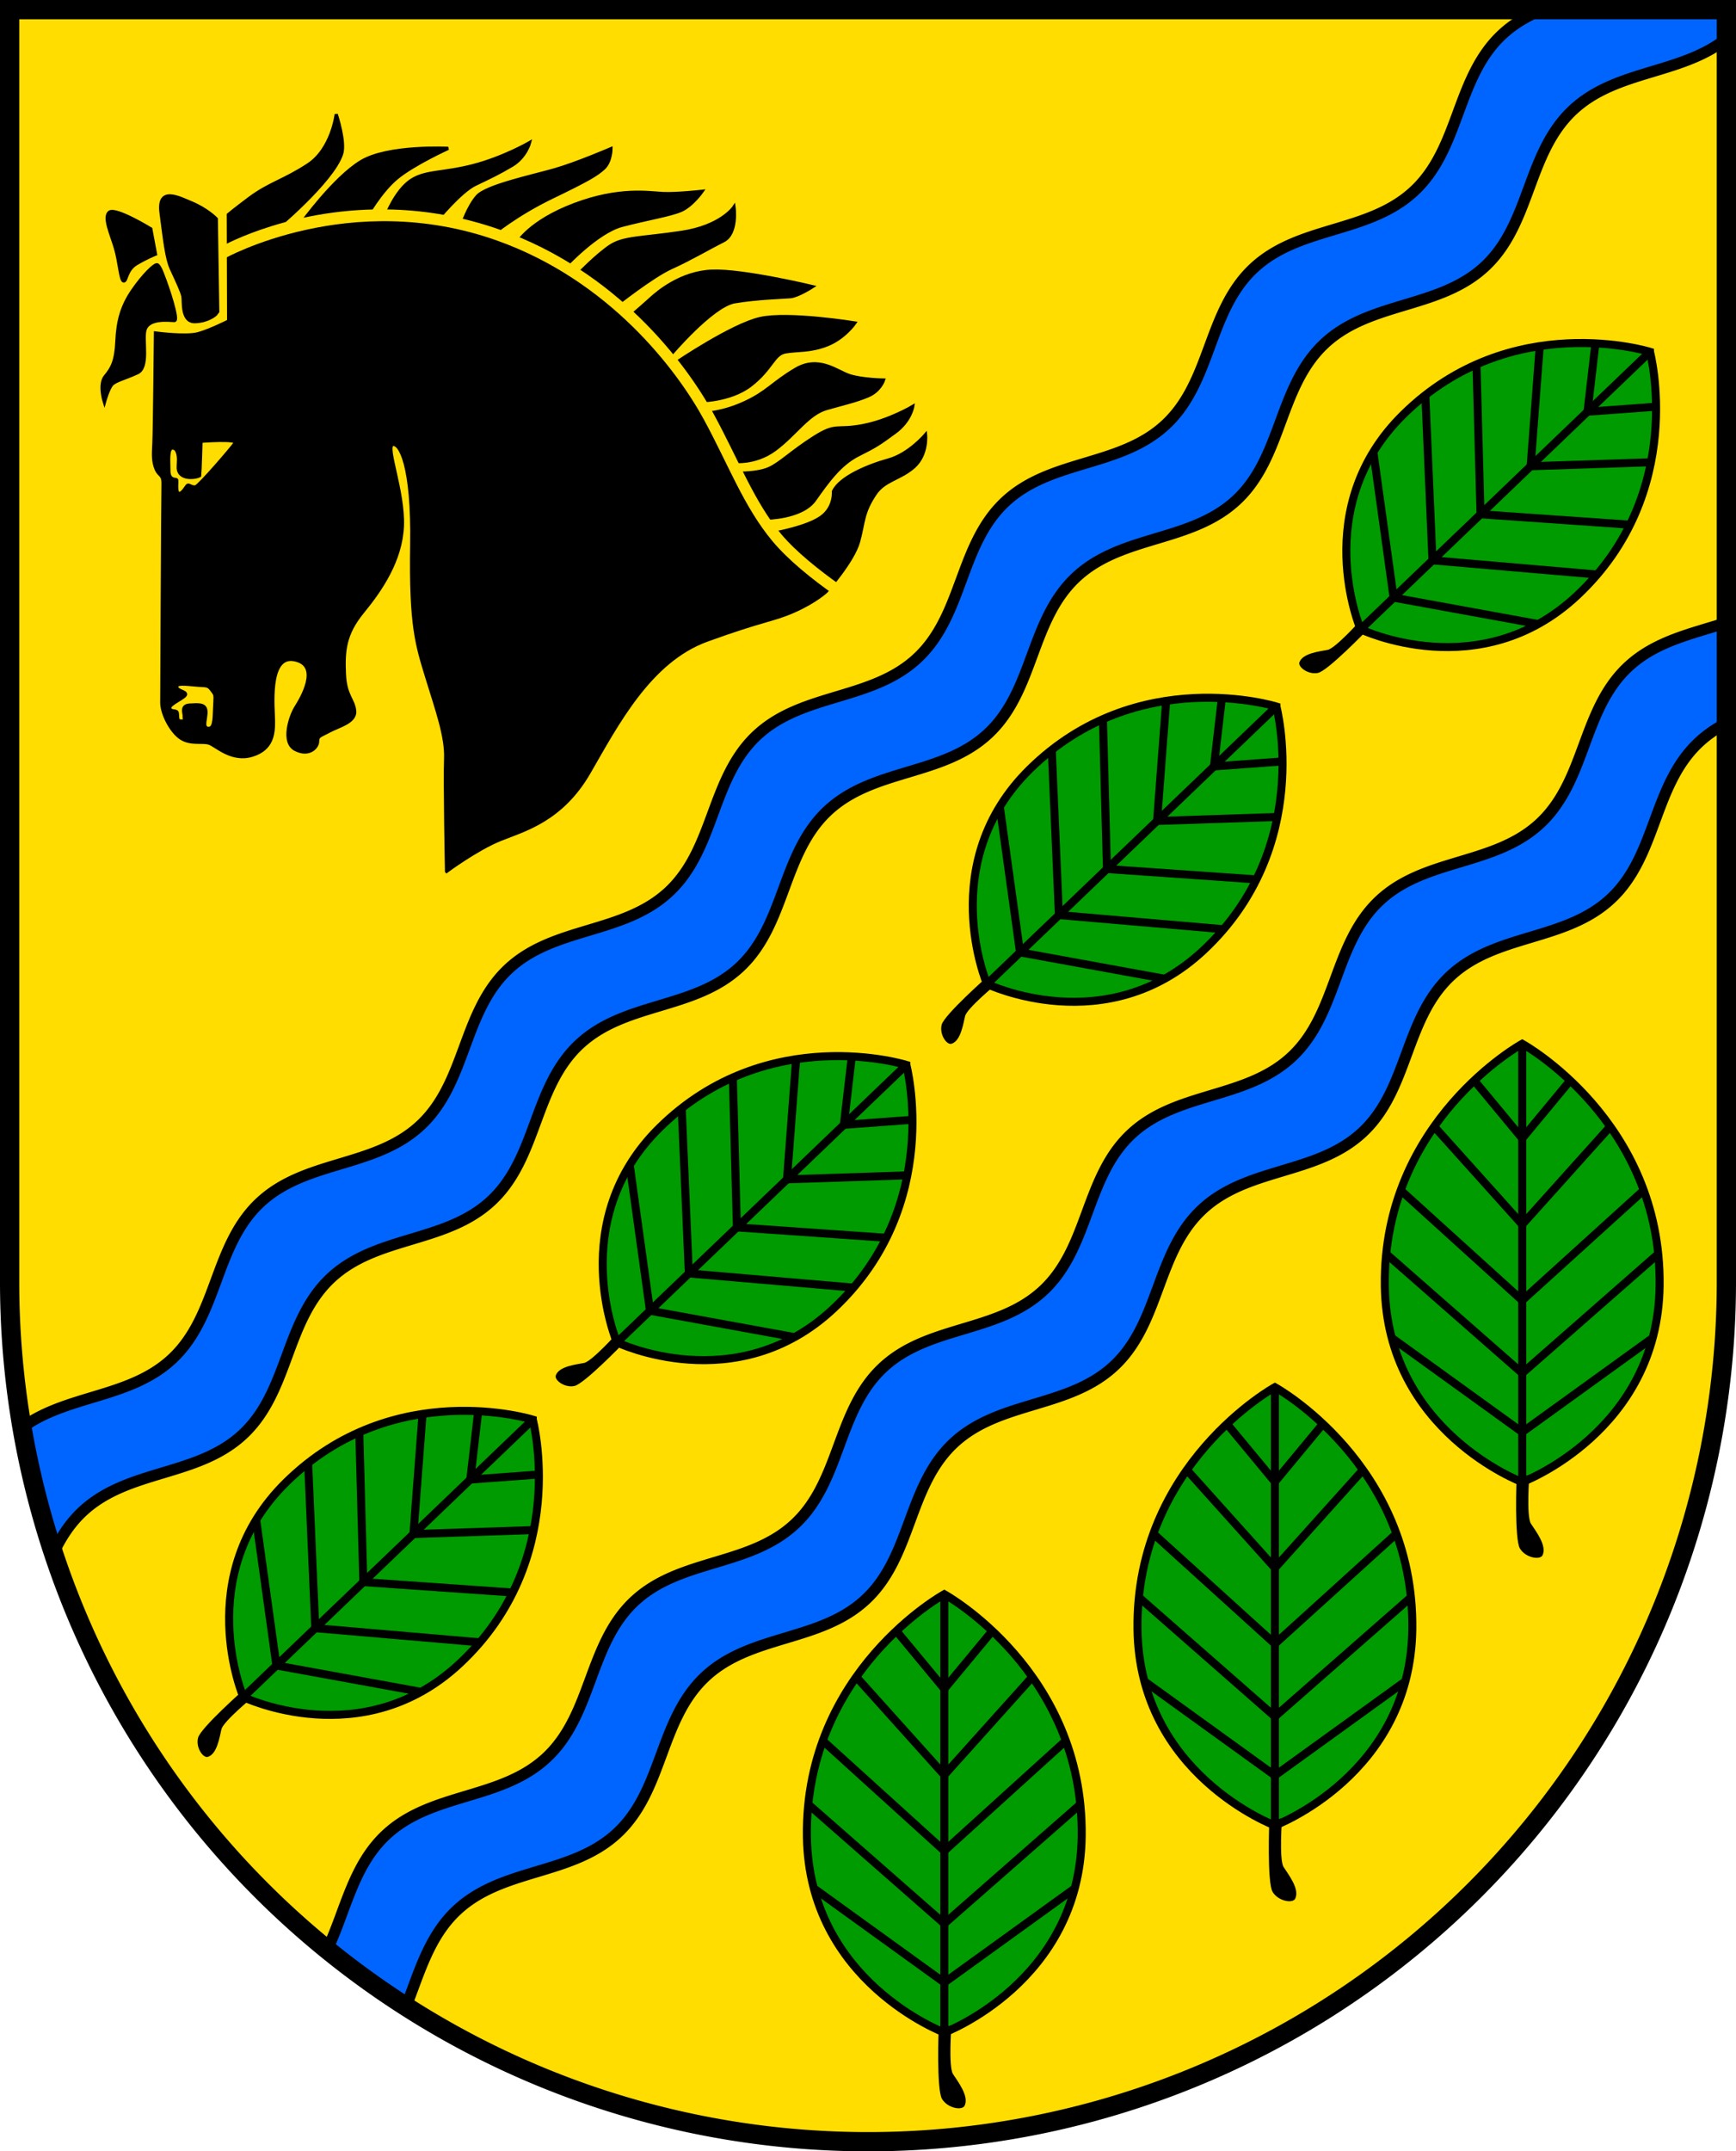 <?xml version="1.0" encoding="UTF-8" standalone="no"?>
<!-- Created with Inkscape (http://www.inkscape.org/) -->

<svg
   width="108.212mm"
   height="134.031mm"
   viewBox="0 0 108.212 134.031"
   version="1.1"
   id="svg5"
   inkscape:version="1.2.2 (732a01da63, 2022-12-09)"
   sodipodi:docname="DEU Boitze COA.svg"
   xmlns:inkscape="http://www.inkscape.org/namespaces/inkscape"
   xmlns:sodipodi="http://sodipodi.sourceforge.net/DTD/sodipodi-0.dtd"
   xmlns="http://www.w3.org/2000/svg"
   xmlns:svg="http://www.w3.org/2000/svg">
  <sodipodi:namedview
     id="namedview7"
     pagecolor="#9e9e9e"
     bordercolor="#666666"
     borderopacity="1.0"
     inkscape:showpageshadow="2"
     inkscape:pageopacity="0"
     inkscape:pagecheckerboard="0"
     inkscape:deskcolor="#8c8c8c"
     inkscape:document-units="mm"
     showgrid="false"
     inkscape:zoom="1.0929579"
     inkscape:cx="204.49095"
     inkscape:cy="253.89816"
     inkscape:current-layer="layer1" />
  <defs
     id="defs2" />
  <g
     inkscape:label="Ebene 1"
     inkscape:groupmode="layer"
     id="layer1"
     transform="translate(-570.097,-66.383)">
    <g
       id="g3756"
       transform="translate(528.373,-13.56)">
      <path
         id="path3446"
         style="fill:#ffdd00;fill-opacity:1;stroke:none;stroke-width:1.2;stroke-dasharray:none"
         d="M 42.324,80.542 V 159.812 A 53.506,53.562 0 0 0 95.83,213.374 53.506,53.562 0 0 0 149.336,159.812 V 80.542 Z" />
      <path
         id="path3529"
         style="fill:#0065ff;fill-opacity:1;stroke:#000000;stroke-width:0.7;stroke-dasharray:none"
         d="m 149.336,118.735 c -2.154,0.696 -4.421,1.149 -6.145,2.77 -2.85,2.678 -2.6,7.037 -5.449,9.715 -2.85,2.678 -7.185,2.159 -10.035,4.837 -2.85,2.678 -2.599,7.036 -5.449,9.715 -2.85,2.678 -7.185,2.159 -10.035,4.837 -2.85,2.678 -2.6,7.037 -5.449,9.715 -2.85,2.678 -7.185,2.159 -10.035,4.837 -2.85,2.678 -2.599,7.037 -5.449,9.715 -2.85,2.678 -7.185,2.159 -10.035,4.837 -2.85,2.678 -2.6,7.036 -5.449,9.715 -2.85,2.678 -7.185,2.16 -10.035,4.838 -2.042,1.919 -2.496,4.698 -3.636,7.107 a 53.506,53.562 0 0 0 4.908,3.553 c 0.828,-2.106 1.42,-4.339 3.144,-5.959 2.85,-2.678 7.185,-2.16 10.035,-4.838 2.85,-2.678 2.6,-7.036 5.449,-9.715 2.85,-2.678 7.185,-2.159 10.035,-4.837 2.85,-2.678 2.599,-7.036 5.449,-9.715 2.85,-2.678 7.184,-2.16 10.034,-4.838 2.85,-2.678 2.6,-7.036 5.45,-9.715 2.85,-2.678 7.184,-2.159 10.034,-4.837 2.85,-2.678 2.6,-7.037 5.449,-9.715 2.85,-2.678 7.184,-2.159 10.034,-4.837 2.85,-2.678 2.6,-7.037 5.45,-9.715 0.531,-0.499 1.114,-0.887 1.729,-1.205 z" />
      <path
         id="path3382"
         style="fill:#0065ff;fill-opacity:1;stroke:#000000;stroke-width:0.7;stroke-dasharray:none"
         d="m 137.861,80.542 c -0.908,0.38 -1.768,0.861 -2.522,1.57 -2.85,2.678 -2.599,7.037 -5.449,9.715 -2.85,2.678 -7.185,2.159 -10.035,4.837 -2.85,2.678 -2.6,7.037 -5.449,9.715 -2.85,2.678 -7.185,2.159 -10.035,4.837 -2.85,2.678 -2.599,7.037 -5.449,9.715 -2.85,2.678 -7.185,2.159 -10.035,4.837 -2.85,2.678 -2.6,7.036 -5.449,9.715 -2.85,2.678 -7.185,2.159 -10.035,4.837 -2.85,2.678 -2.599,7.037 -5.449,9.715 -2.85,2.678 -7.185,2.159 -10.035,4.837 -2.85,2.678 -2.6,7.036 -5.449,9.715 -2.632,2.473 -6.528,2.226 -9.353,4.282 a 53.506,53.562 0 0 0 1.945,7.817 c 0.447,-0.935 0.996,-1.814 1.791,-2.56 2.85,-2.678 7.184,-2.16 10.034,-4.838 2.85,-2.678 2.6,-7.036 5.45,-9.714 2.85,-2.678 7.184,-2.16 10.034,-4.838 2.85,-2.678 2.6,-7.036 5.449,-9.715 2.85,-2.678 7.184,-2.159 10.034,-4.837 2.85,-2.678 2.6,-7.037 5.45,-9.715 2.85,-2.678 7.184,-2.159 10.034,-4.837 2.85,-2.678 2.6,-7.037 5.449,-9.715 2.85,-2.678 7.184,-2.159 10.034,-4.837 2.85,-2.678 2.6,-7.036 5.45,-9.715 2.85,-2.678 7.184,-2.16 10.034,-4.838 2.85,-2.678 2.6,-7.036 5.449,-9.715 2.703,-2.541 6.741,-2.209 9.581,-4.455 v -1.817 z" />
      <path
         id="path3626"
         style="fill:none;fill-opacity:1;stroke:#000000;stroke-width:1.2;stroke-dasharray:none"
         d="M 42.324,80.542 V 159.812 A 53.506,53.562 0 0 0 95.83,213.374 53.506,53.562 0 0 0 149.336,159.812 V 80.542 Z" />
      <g
         id="g1672"
         transform="translate(-194.12,71.104)">
        <path
           style="fill:#000000;stroke:#000000;stroke-width:0.2;stroke-dasharray:none"
           d="m 263.681,63.126 c 0,0 1.874,-1.386 3.329,-1.976 1.455,-0.59 3.815,-1.18 5.545,-4.169 1.73,-2.989 3.775,-6.961 7.354,-8.259 3.579,-1.298 4.09,-1.219 5.427,-1.809 1.337,-0.59 2.006,-1.219 2.006,-1.219 0,0 1.691,-1.888 2.025,-3.127 0.334,-1.239 0.242,-1.779 1.023,-2.95 0.59,-0.885 1.553,-0.924 2.419,-1.691 0.865,-0.767 0.728,-2.006 0.728,-2.006 0,0 -1.023,1.219 -2.301,1.573 -1.278,0.354 -3.028,1.081 -3.441,1.966 0,0 0.094,1.001 -0.782,1.613 -0.876,0.612 -2.809,0.959 -2.809,0.959 l -0.654,-0.904 c 0,0 2.266,0 3.073,-1.14 0.806,-1.14 1.585,-2.239 2.725,-2.809 1.14,-0.57 1.307,-0.695 2.28,-1.404 0.973,-0.709 1.112,-1.613 1.112,-1.613 0,0 -1.46,0.876 -3.115,1.196 -1.655,0.32 -1.627,-0.167 -3.045,0.737 -1.418,0.904 -2.086,1.613 -2.795,1.933 -0.709,0.32 -1.905,0.292 -1.905,0.292 l -0.419,-0.748 c 0,0 1.396,0.236 2.694,-0.728 1.298,-0.964 2.045,-2.222 3.225,-2.556 1.18,-0.334 1.829,-0.472 2.576,-0.787 0.747,-0.315 0.964,-0.983 0.964,-0.983 0,0 -1.337,-0.02 -2.124,-0.275 -0.787,-0.256 -1.907,-1.258 -3.362,-0.393 -1.455,0.865 -1.75,1.416 -3.146,2.065 -1.396,0.649 -2.458,0.669 -2.458,0.669 l -0.492,-0.767 c 0,0 1.986,0.039 3.303,-0.983 1.317,-1.023 1.416,-1.927 2.143,-2.065 0.728,-0.138 1.553,-0.02 2.635,-0.452 1.081,-0.433 1.711,-1.357 1.711,-1.357 0,0 -4.149,-0.669 -5.899,-0.275 -1.75,0.393 -5.211,2.733 -5.211,2.733 l -0.413,-0.433 c 0,0 2.615,-3.107 4.031,-3.343 1.416,-0.236 2.969,-0.275 3.461,-0.315 0.492,-0.039 1.396,-0.629 1.396,-0.629 0,0 -4.346,-1.042 -6.273,-0.964 -1.927,0.079 -3.362,1.298 -3.815,1.711 -0.452,0.413 -1.298,1.14 -1.298,1.14 l -0.885,-0.728 c 0,0 2.281,-1.809 3.461,-2.34 1.18,-0.531 2.34,-1.219 3.244,-1.671 0.905,-0.452 0.669,-2.104 0.669,-2.104 0,0 -0.787,1.199 -3.264,1.573 -2.478,0.374 -3.618,0.295 -4.464,0.865 -0.846,0.57 -1.947,1.711 -1.947,1.711 l -0.885,-0.413 c 0,0 2.006,-2.183 3.579,-2.596 1.573,-0.413 2.95,-0.629 3.657,-0.924 0.708,-0.295 1.337,-1.199 1.337,-1.199 0,0 -1.553,0.177 -2.438,0.138 -0.885,-0.039 -2.714,-0.374 -5.525,0.688 -2.812,1.062 -3.559,2.399 -3.559,2.399 l -1.534,-0.551 c 0,0 1.455,-1.219 3.697,-2.301 2.242,-1.082 2.773,-1.396 3.225,-1.809 0.452,-0.413 0.452,-1.219 0.452,-1.219 0,0 -2.143,0.924 -3.52,1.317 -1.376,0.393 -4.247,1.003 -4.818,1.652 -0.57,0.649 -0.944,1.789 -0.944,1.789 l -1.573,-0.295 c 0,0 1.455,-1.789 2.399,-2.242 0.944,-0.452 1.416,-0.669 2.281,-1.18 0.865,-0.511 1.101,-1.416 1.101,-1.416 0,0 -1.632,0.944 -3.539,1.435 -1.907,0.492 -3.009,0.315 -3.913,0.964 -0.905,0.649 -1.475,2.124 -1.475,2.124 l -1.258,0.118 c 0,0 0.865,-1.573 1.907,-2.438 1.042,-0.865 3.205,-1.848 3.205,-1.848 0,0 -3.736,-0.197 -5.427,0.826 -1.691,1.023 -3.716,3.834 -3.716,3.834 l -1.711,0.433 c 0,0 3.638,-3.009 4.208,-4.739 0.246,-0.748 -0.334,-2.478 -0.334,-2.478 0,0 -0.256,2.163 -1.75,3.146 -1.494,0.983 -2.419,1.16 -3.657,2.084 -0.889,0.663 -1.317,1.023 -1.317,1.023 l 0.02,6.627 c 0,0 -1.121,0.571 -1.888,0.788 -0.767,0.216 -2.674,-0.04 -2.674,-0.04 0,0 -0.059,6.135 -0.098,6.863 -0.039,0.728 -0.059,1.14 0.138,1.612 0.197,0.472 0.452,0.295 0.433,0.964 -0.02,0.669 -0.079,12.88 -0.079,13.588 0,0.708 0.592,1.834 1.204,2.223 0.612,0.389 1.335,0.167 1.752,0.306 0.417,0.139 1.39,1.14 2.67,0.751 1.279,-0.389 1.335,-1.363 1.335,-2.113 0,-0.751 -0.389,-4.171 1.307,-3.838 1.696,0.334 0.417,2.447 0.083,2.976 -0.334,0.528 -0.89,2.169 -0.028,2.614 0.862,0.445 1.39,-0.139 1.39,-0.501 0,-0.362 0.167,-0.334 0.723,-0.64 0.556,-0.306 1.669,-0.556 1.585,-1.279 -0.083,-0.723 -0.584,-0.918 -0.64,-2.308 -0.056,-1.39 0,-2.447 1.14,-3.838 1.14,-1.39 2.392,-3.226 2.475,-5.367 0.083,-2.141 -1.057,-4.922 -0.612,-5.061 0.445,-0.139 1.279,1.251 1.196,6.285 -0.083,5.033 0.334,6.229 0.945,8.231 0.612,2.002 1.224,3.671 1.168,5.061 -0.056,1.39 0.056,7.008 0.056,7.008 z"
           id="path1035"
           sodipodi:nodetypes="csssscssscscsccssscsssccssscsssccssscsccsscssccsscssccsscssccsscssccsscssccscsccscssccscssssssssssssssssssssscc" />
        <path
           style="color:#000000;fill:#ffdd00;fill-opacity:1;-inkscape-stroke:none"
           d="M 260.369,21.895 C 254.193,21.689 249.812,24.111 249.812,24.111 l 0.032,0.829 c 0,0 7.813,-4.37 16.97,-1.118 7.003,2.488 11.219,8.052 12.91,11.162 1.519,2.794 2.485,5.428 4.266,7.564 2.025,2.43 6.098,4.805 6.098,4.805 L 290.443,46.75 c 0,0 -4.045,-2.406 -5.914,-4.648 -1.677,-2.012 -2.642,-4.608 -4.189,-7.453 -1.757,-3.23 -6.062,-8.917 -13.291,-11.484 -2.362,-0.839 -4.621,-1.201 -6.68,-1.27 z"
           id="path1133"
           sodipodi:nodetypes="sccsssccssss" />
        <path
           style="fill:#ffdd00;fill-opacity:1;stroke:#000000;stroke-width:0.2;stroke-dasharray:none"
           d="m 248.373,36.332 c 0,0 2.322,-0.181 2.127,0.111 -0.195,0.292 -2.239,2.67 -2.461,2.725 -0.222,0.056 -0.417,-0.153 -0.501,-0.097 -0.083,0.056 -0.334,0.57 -0.556,0.501 -0.222,-0.07 -0.07,-0.806 -0.139,-0.848 -0.07,-0.042 -0.473,0.042 -0.473,-0.556 0,-0.598 -0.097,-1.446 0.25,-1.418 0.348,0.028 0.362,0.654 0.348,0.82 -0.014,0.167 -0.014,0.459 -0.014,0.459 0.067,0.68 1.006,0.615 1.335,0.445 0.028,-0.236 0.083,-2.141 0.083,-2.141 z"
           id="path1261"
           sodipodi:nodetypes="csssssssscccc" />
        <path
           style="fill:#ffdd00;fill-opacity:1;stroke:#000000;stroke-width:0.2;stroke-dasharray:none"
           d="m 247.33,53.42 c -0.014,-0.195 -0.195,-0.626 0.334,-0.653 0.528,-0.028 0.973,-0.083 1.015,0.362 0.042,0.445 -0.264,1.029 0.125,1.085 0.389,0.056 0.389,-0.514 0.417,-1.21 0.028,-0.695 0.07,-0.832 -0.056,-1.008 -0.294,-0.414 -0.324,-0.43 -0.737,-0.452 -0.681,-0.028 -1.571,-0.209 -1.571,0.07 0,0.278 0.57,0.292 0.556,0.487 -0.014,0.195 -1.001,0.584 -0.987,0.834 0.014,0.25 0.32,0.153 0.431,0.25 0.111,0.097 -0.028,0.542 0.195,0.57 0.222,0.028 0.32,-0.014 0.292,-0.125 -0.028,-0.111 -0.014,-0.209 -0.014,-0.209 z"
           id="path1371"
           sodipodi:nodetypes="sssssscsssssscs" />
        <path
           style="fill:#000000;stroke:#000000;stroke-width:0.2;stroke-dasharray:none"
           d="m 249.416,28.254 -0.09,-5.779 c 0,0 -0.567,-0.596 -1.59,-1.017 -0.746,-0.307 -2.074,-1.018 -1.852,0.651 0.222,1.669 0.334,2.809 0.64,3.476 0.306,0.667 0.667,1.418 0.723,1.724 0.056,0.306 -0.104,1.601 0.765,1.571 0.82,-0.028 1.265,-0.445 1.265,-0.445 z"
           id="path1427"
           sodipodi:nodetypes="ccssssscc" />
        <path
           style="fill:#000000;stroke:#000000;stroke-width:0.2;stroke-dasharray:none"
           d="m 245.243,23.1 c 0,0 -2.183,-1.337 -2.576,-1.042 -0.393,0.295 0.118,1.376 0.374,2.242 0.256,0.865 0.315,2.025 0.511,2.045 0.197,0.02 0.138,-0.688 0.806,-1.082 0.669,-0.393 1.18,-0.59 1.18,-0.59 z"
           id="path1483"
           sodipodi:nodetypes="csssscc" />
        <path
           style="fill:#000000;stroke:#000000;stroke-width:0.2;stroke-dasharray:none"
           d="m 246.023,26.029 c 0.278,0.695 0.973,2.781 0.695,2.781 -0.278,0 -1.655,-0.209 -1.849,0.626 -0.152,0.651 0.264,2.294 -0.459,2.628 -0.723,0.334 -1.307,0.473 -1.557,0.695 -0.25,0.222 -0.501,1.14 -0.501,1.14 0,0 -0.362,-1.112 0.056,-1.613 0.417,-0.501 0.667,-0.945 0.723,-2.197 0.056,-1.251 0.306,-2.169 0.973,-3.142 0.667,-0.973 1.363,-1.641 1.529,-1.613 0.167,0.028 0.389,0.695 0.389,0.695 z"
           id="path1485"
           sodipodi:nodetypes="ssssscsssscs" />
      </g>
      <g
         id="g2107"
         transform="translate(-179.129,5.651)">
        <g
           id="g1961">
          <path
             id="path1746"
             style="fill:#009b00;fill-opacity:1;stroke:#000000;stroke-width:0.5;stroke-dasharray:none"
             d="m 315.739,139.321 c 0,0 -8.691,4.783 -8.565,15.072 0.111,9.066 8.565,12.235 8.565,12.235 0,0 8.454,-3.17 8.565,-12.235 0.126,-10.29 -8.565,-15.072 -8.565,-15.072 z" />
          <path
             style="fill:none;stroke:#000000;stroke-width:0.5;stroke-dasharray:none"
             d="M 315.739,139.321 V 166.629"
             id="path1751" />
          <g
             id="g1768">
            <path
               style="fill:none;stroke:#000000;stroke-width:0.5;stroke-dasharray:none"
               d="m 312.747,141.607 2.992,3.61"
               id="path1753" />
            <path
               style="fill:none;stroke:#000000;stroke-width:0.5;stroke-dasharray:none"
               d="m 310.251,144.475 5.488,6.108"
               id="path1755" />
            <path
               style="fill:none;stroke:#000000;stroke-width:0.5;stroke-dasharray:none"
               d="m 308.165,148.449 7.574,6.862"
               id="path1757" />
            <path
               style="fill:none;stroke:#000000;stroke-width:0.5;stroke-dasharray:none"
               d="m 307.261,152.411 8.478,7.433"
               id="path1759" />
            <path
               style="fill:none;stroke:#000000;stroke-width:0.5;stroke-dasharray:none"
               d="m 307.605,157.643 8.134,5.871"
               id="path1761" />
          </g>
          <g
             id="g1780"
             inkscape:transform-center-x="-4.2390758"
             inkscape:transform-center-y="15.198087"
             transform="matrix(-1,0,0,1,631.478,0)">
            <path
               style="fill:none;stroke:#000000;stroke-width:0.5;stroke-dasharray:none"
               d="m 312.747,141.607 2.992,3.61"
               id="path1770" />
            <path
               style="fill:none;stroke:#000000;stroke-width:0.5;stroke-dasharray:none"
               d="m 310.251,144.475 5.488,6.108"
               id="path1772" />
            <path
               style="fill:none;stroke:#000000;stroke-width:0.5;stroke-dasharray:none"
               d="m 308.165,148.449 7.574,6.862"
               id="path1774" />
            <path
               style="fill:none;stroke:#000000;stroke-width:0.5;stroke-dasharray:none"
               d="m 307.261,152.411 8.478,7.433"
               id="path1776" />
            <path
               style="fill:none;stroke:#000000;stroke-width:0.5;stroke-dasharray:none"
               d="m 307.605,157.643 8.134,5.871"
               id="path1778" />
          </g>
          <path
             style="fill:#000000;stroke:none;stroke-width:0.5;stroke-dasharray:none"
             d="m 315.391,166.337 c 0,0 -0.153,3.852 0.209,4.435 0.361,0.584 1.251,0.723 1.404,0.417 0.298,-0.595 -0.431,-1.516 -0.723,-1.974 -0.292,-0.459 -0.097,-3.031 -0.097,-3.031 z"
             id="path1836"
             sodipodi:nodetypes="cssscc" />
        </g>
        <g
           id="g1993"
           transform="translate(-15.416,21.394)">
          <path
             id="path1963"
             style="fill:#009b00;fill-opacity:1;stroke:#000000;stroke-width:0.5;stroke-dasharray:none"
             d="m 315.739,139.321 c 0,0 -8.691,4.783 -8.565,15.072 0.111,9.066 8.565,12.235 8.565,12.235 0,0 8.454,-3.17 8.565,-12.235 0.126,-10.29 -8.565,-15.072 -8.565,-15.072 z" />
          <path
             style="fill:none;stroke:#000000;stroke-width:0.5;stroke-dasharray:none"
             d="M 315.739,139.321 V 166.629"
             id="path1965" />
          <g
             id="g1977">
            <path
               style="fill:none;stroke:#000000;stroke-width:0.5;stroke-dasharray:none"
               d="m 312.747,141.607 2.992,3.61"
               id="path1967" />
            <path
               style="fill:none;stroke:#000000;stroke-width:0.5;stroke-dasharray:none"
               d="m 310.251,144.475 5.488,6.108"
               id="path1969" />
            <path
               style="fill:none;stroke:#000000;stroke-width:0.5;stroke-dasharray:none"
               d="m 308.165,148.449 7.574,6.862"
               id="path1971" />
            <path
               style="fill:none;stroke:#000000;stroke-width:0.5;stroke-dasharray:none"
               d="m 307.261,152.411 8.478,7.433"
               id="path1973" />
            <path
               style="fill:none;stroke:#000000;stroke-width:0.5;stroke-dasharray:none"
               d="m 307.605,157.643 8.134,5.871"
               id="path1975" />
          </g>
          <g
             id="g1989"
             inkscape:transform-center-x="-4.2390758"
             inkscape:transform-center-y="15.198087"
             transform="matrix(-1,0,0,1,631.478,0)">
            <path
               style="fill:none;stroke:#000000;stroke-width:0.5;stroke-dasharray:none"
               d="m 312.747,141.607 2.992,3.61"
               id="path1979" />
            <path
               style="fill:none;stroke:#000000;stroke-width:0.5;stroke-dasharray:none"
               d="m 310.251,144.475 5.488,6.108"
               id="path1981" />
            <path
               style="fill:none;stroke:#000000;stroke-width:0.5;stroke-dasharray:none"
               d="m 308.165,148.449 7.574,6.862"
               id="path1983" />
            <path
               style="fill:none;stroke:#000000;stroke-width:0.5;stroke-dasharray:none"
               d="m 307.261,152.411 8.478,7.433"
               id="path1985" />
            <path
               style="fill:none;stroke:#000000;stroke-width:0.5;stroke-dasharray:none"
               d="m 307.605,157.643 8.134,5.871"
               id="path1987" />
          </g>
          <path
             style="fill:#000000;stroke:none;stroke-width:0.5;stroke-dasharray:none"
             d="m 315.391,166.337 c 0,0 -0.153,3.852 0.209,4.435 0.361,0.584 1.251,0.723 1.404,0.417 0.298,-0.595 -0.431,-1.516 -0.723,-1.974 -0.292,-0.459 -0.097,-3.031 -0.097,-3.031 z"
             id="path1991"
             sodipodi:nodetypes="cssscc" />
        </g>
        <g
           id="g2025"
           transform="translate(-36.024,34.293)">
          <path
             id="path1995"
             style="fill:#009b00;fill-opacity:1;stroke:#000000;stroke-width:0.5;stroke-dasharray:none"
             d="m 315.739,139.321 c 0,0 -8.691,4.783 -8.565,15.072 0.111,9.066 8.565,12.235 8.565,12.235 0,0 8.454,-3.17 8.565,-12.235 0.126,-10.29 -8.565,-15.072 -8.565,-15.072 z" />
          <path
             style="fill:none;stroke:#000000;stroke-width:0.5;stroke-dasharray:none"
             d="M 315.739,139.321 V 166.629"
             id="path1997" />
          <g
             id="g2009">
            <path
               style="fill:none;stroke:#000000;stroke-width:0.5;stroke-dasharray:none"
               d="m 312.747,141.607 2.992,3.61"
               id="path1999" />
            <path
               style="fill:none;stroke:#000000;stroke-width:0.5;stroke-dasharray:none"
               d="m 310.251,144.475 5.488,6.108"
               id="path2001" />
            <path
               style="fill:none;stroke:#000000;stroke-width:0.5;stroke-dasharray:none"
               d="m 308.165,148.449 7.574,6.862"
               id="path2003" />
            <path
               style="fill:none;stroke:#000000;stroke-width:0.5;stroke-dasharray:none"
               d="m 307.261,152.411 8.478,7.433"
               id="path2005" />
            <path
               style="fill:none;stroke:#000000;stroke-width:0.5;stroke-dasharray:none"
               d="m 307.605,157.643 8.134,5.871"
               id="path2007" />
          </g>
          <g
             id="g2021"
             inkscape:transform-center-x="-4.2390758"
             inkscape:transform-center-y="15.198087"
             transform="matrix(-1,0,0,1,631.478,0)">
            <path
               style="fill:none;stroke:#000000;stroke-width:0.5;stroke-dasharray:none"
               d="m 312.747,141.607 2.992,3.61"
               id="path2011" />
            <path
               style="fill:none;stroke:#000000;stroke-width:0.5;stroke-dasharray:none"
               d="m 310.251,144.475 5.488,6.108"
               id="path2013" />
            <path
               style="fill:none;stroke:#000000;stroke-width:0.5;stroke-dasharray:none"
               d="m 308.165,148.449 7.574,6.862"
               id="path2015" />
            <path
               style="fill:none;stroke:#000000;stroke-width:0.5;stroke-dasharray:none"
               d="m 307.261,152.411 8.478,7.433"
               id="path2017" />
            <path
               style="fill:none;stroke:#000000;stroke-width:0.5;stroke-dasharray:none"
               d="m 307.605,157.643 8.134,5.871"
               id="path2019" />
          </g>
          <path
             style="fill:#000000;stroke:none;stroke-width:0.5;stroke-dasharray:none"
             d="m 315.391,166.337 c 0,0 -0.153,3.852 0.209,4.435 0.361,0.584 1.251,0.723 1.404,0.417 0.298,-0.595 -0.431,-1.516 -0.723,-1.974 -0.292,-0.459 -0.097,-3.031 -0.097,-3.031 z"
             id="path2023"
             sodipodi:nodetypes="cssscc" />
        </g>
      </g>
      <g
         id="g2495"
         transform="rotate(46.216,251.27,-104.91)">
        <g
           id="g2057"
           transform="matrix(0.913,0,0,0.915,38.294,84.023)"
           style="stroke-width:1.094">
          <path
             id="path2027"
             style="fill:#009b00;fill-opacity:1;stroke:#000000;stroke-width:0.547;stroke-dasharray:none"
             d="m 315.739,139.321 c 0,0 -8.691,4.783 -8.565,15.072 0.111,9.066 8.565,12.235 8.565,12.235 0,0 8.454,-3.17 8.565,-12.235 0.126,-10.29 -8.565,-15.072 -8.565,-15.072 z" />
          <path
             style="fill:none;stroke:#000000;stroke-width:0.547;stroke-dasharray:none"
             d="M 315.739,139.321 V 166.629"
             id="path2029" />
          <g
             id="g2041"
             style="stroke-width:1.094">
            <path
               style="fill:none;stroke:#000000;stroke-width:0.547;stroke-dasharray:none"
               d="m 312.747,141.607 2.992,3.61"
               id="path2031" />
            <path
               style="fill:none;stroke:#000000;stroke-width:0.547;stroke-dasharray:none"
               d="m 310.251,144.475 5.488,6.108"
               id="path2033" />
            <path
               style="fill:none;stroke:#000000;stroke-width:0.547;stroke-dasharray:none"
               d="m 308.165,148.449 7.574,6.862"
               id="path2035" />
            <path
               style="fill:none;stroke:#000000;stroke-width:0.547;stroke-dasharray:none"
               d="m 307.261,152.411 8.478,7.433"
               id="path2037" />
            <path
               style="fill:none;stroke:#000000;stroke-width:0.547;stroke-dasharray:none"
               d="m 307.605,157.643 8.134,5.871"
               id="path2039" />
          </g>
          <g
             id="g2053"
             inkscape:transform-center-x="-4.2390758"
             inkscape:transform-center-y="15.198087"
             transform="matrix(-1,0,0,1,631.478,0)"
             style="stroke-width:1.094">
            <path
               style="fill:none;stroke:#000000;stroke-width:0.547;stroke-dasharray:none"
               d="m 312.747,141.607 2.992,3.61"
               id="path2043" />
            <path
               style="fill:none;stroke:#000000;stroke-width:0.547;stroke-dasharray:none"
               d="m 310.251,144.475 5.488,6.108"
               id="path2045" />
            <path
               style="fill:none;stroke:#000000;stroke-width:0.547;stroke-dasharray:none"
               d="m 308.165,148.449 7.574,6.862"
               id="path2047" />
            <path
               style="fill:none;stroke:#000000;stroke-width:0.547;stroke-dasharray:none"
               d="m 307.261,152.411 8.478,7.433"
               id="path2049" />
            <path
               style="fill:none;stroke:#000000;stroke-width:0.547;stroke-dasharray:none"
               d="m 307.605,157.643 8.134,5.871"
               id="path2051" />
          </g>
          <path
             style="fill:#000000;stroke:none;stroke-width:0.547;stroke-dasharray:none"
             d="m 315.391,166.337 c 0,0 -0.153,3.852 0.209,4.435 0.361,0.584 1.251,0.723 1.404,0.417 0.298,-0.595 -0.431,-1.516 -0.723,-1.974 -0.292,-0.459 -0.097,-3.031 -0.097,-3.031 z"
             id="path2055"
             sodipodi:nodetypes="cssscc" />
        </g>
        <g
           id="g2365"
           transform="matrix(-0.913,0,0,0.915,614.991,51.92)"
           style="stroke-width:1.094">
          <path
             id="path2335"
             style="fill:#009b00;fill-opacity:1;stroke:#000000;stroke-width:0.547;stroke-dasharray:none"
             d="m 315.739,139.321 c 0,0 -8.691,4.783 -8.565,15.072 0.111,9.066 8.565,12.235 8.565,12.235 0,0 8.454,-3.17 8.565,-12.235 0.126,-10.29 -8.565,-15.072 -8.565,-15.072 z" />
          <path
             style="fill:none;stroke:#000000;stroke-width:0.547;stroke-dasharray:none"
             d="M 315.739,139.321 V 166.629"
             id="path2337" />
          <g
             id="g2349"
             style="stroke-width:1.094">
            <path
               style="fill:none;stroke:#000000;stroke-width:0.547;stroke-dasharray:none"
               d="m 312.747,141.607 2.992,3.61"
               id="path2339" />
            <path
               style="fill:none;stroke:#000000;stroke-width:0.547;stroke-dasharray:none"
               d="m 310.251,144.475 5.488,6.108"
               id="path2341" />
            <path
               style="fill:none;stroke:#000000;stroke-width:0.547;stroke-dasharray:none"
               d="m 308.165,148.449 7.574,6.862"
               id="path2343" />
            <path
               style="fill:none;stroke:#000000;stroke-width:0.547;stroke-dasharray:none"
               d="m 307.261,152.411 8.478,7.433"
               id="path2345" />
            <path
               style="fill:none;stroke:#000000;stroke-width:0.547;stroke-dasharray:none"
               d="m 307.605,157.643 8.134,5.871"
               id="path2347" />
          </g>
          <g
             id="g2361"
             inkscape:transform-center-x="-4.2390758"
             inkscape:transform-center-y="15.198087"
             transform="matrix(-1,0,0,1,631.478,0)"
             style="stroke-width:1.094">
            <path
               style="fill:none;stroke:#000000;stroke-width:0.547;stroke-dasharray:none"
               d="m 312.747,141.607 2.992,3.61"
               id="path2351" />
            <path
               style="fill:none;stroke:#000000;stroke-width:0.547;stroke-dasharray:none"
               d="m 310.251,144.475 5.488,6.108"
               id="path2353" />
            <path
               style="fill:none;stroke:#000000;stroke-width:0.547;stroke-dasharray:none"
               d="m 308.165,148.449 7.574,6.862"
               id="path2355" />
            <path
               style="fill:none;stroke:#000000;stroke-width:0.547;stroke-dasharray:none"
               d="m 307.261,152.411 8.478,7.433"
               id="path2357" />
            <path
               style="fill:none;stroke:#000000;stroke-width:0.547;stroke-dasharray:none"
               d="m 307.605,157.643 8.134,5.871"
               id="path2359" />
          </g>
          <path
             style="fill:#000000;stroke:none;stroke-width:0.547;stroke-dasharray:none"
             d="m 315.391,166.337 c 0,0 -0.153,3.852 0.209,4.435 0.361,0.584 1.251,0.723 1.404,0.417 0.298,-0.595 -0.431,-1.516 -0.723,-1.974 -0.292,-0.459 -0.097,-3.031 -0.097,-3.031 z"
             id="path2363"
             sodipodi:nodetypes="cssscc" />
        </g>
        <g
           id="g2397"
           transform="matrix(0.913,0,0,0.915,38.294,19.817)"
           style="stroke-width:1.094">
          <path
             id="path2367"
             style="fill:#009b00;fill-opacity:1;stroke:#000000;stroke-width:0.547;stroke-dasharray:none"
             d="m 315.739,139.321 c 0,0 -8.691,4.783 -8.565,15.072 0.111,9.066 8.565,12.235 8.565,12.235 0,0 8.454,-3.17 8.565,-12.235 0.126,-10.29 -8.565,-15.072 -8.565,-15.072 z" />
          <path
             style="fill:none;stroke:#000000;stroke-width:0.547;stroke-dasharray:none"
             d="M 315.739,139.321 V 166.629"
             id="path2369" />
          <g
             id="g2381"
             style="stroke-width:1.094">
            <path
               style="fill:none;stroke:#000000;stroke-width:0.547;stroke-dasharray:none"
               d="m 312.747,141.607 2.992,3.61"
               id="path2371" />
            <path
               style="fill:none;stroke:#000000;stroke-width:0.547;stroke-dasharray:none"
               d="m 310.251,144.475 5.488,6.108"
               id="path2373" />
            <path
               style="fill:none;stroke:#000000;stroke-width:0.547;stroke-dasharray:none"
               d="m 308.165,148.449 7.574,6.862"
               id="path2375" />
            <path
               style="fill:none;stroke:#000000;stroke-width:0.547;stroke-dasharray:none"
               d="m 307.261,152.411 8.478,7.433"
               id="path2377" />
            <path
               style="fill:none;stroke:#000000;stroke-width:0.547;stroke-dasharray:none"
               d="m 307.605,157.643 8.134,5.871"
               id="path2379" />
          </g>
          <g
             id="g2393"
             inkscape:transform-center-x="-4.2390758"
             inkscape:transform-center-y="15.198087"
             transform="matrix(-1,0,0,1,631.478,0)"
             style="stroke-width:1.094">
            <path
               style="fill:none;stroke:#000000;stroke-width:0.547;stroke-dasharray:none"
               d="m 312.747,141.607 2.992,3.61"
               id="path2383" />
            <path
               style="fill:none;stroke:#000000;stroke-width:0.547;stroke-dasharray:none"
               d="m 310.251,144.475 5.488,6.108"
               id="path2385" />
            <path
               style="fill:none;stroke:#000000;stroke-width:0.547;stroke-dasharray:none"
               d="m 308.165,148.449 7.574,6.862"
               id="path2387" />
            <path
               style="fill:none;stroke:#000000;stroke-width:0.547;stroke-dasharray:none"
               d="m 307.261,152.411 8.478,7.433"
               id="path2389" />
            <path
               style="fill:none;stroke:#000000;stroke-width:0.547;stroke-dasharray:none"
               d="m 307.605,157.643 8.134,5.871"
               id="path2391" />
          </g>
          <path
             style="fill:#000000;stroke:none;stroke-width:0.547;stroke-dasharray:none"
             d="m 315.391,166.337 c 0,0 -0.153,3.852 0.209,4.435 0.361,0.584 1.251,0.723 1.404,0.417 0.298,-0.595 -0.431,-1.516 -0.723,-1.974 -0.292,-0.459 -0.097,-3.031 -0.097,-3.031 z"
             id="path2395"
             sodipodi:nodetypes="cssscc" />
        </g>
        <g
           id="g2429"
           transform="matrix(-0.913,0,0,0.915,614.991,-12.286)"
           style="stroke-width:1.094">
          <path
             id="path2399"
             style="fill:#009b00;fill-opacity:1;stroke:#000000;stroke-width:0.547;stroke-dasharray:none"
             d="m 315.739,139.321 c 0,0 -8.691,4.783 -8.565,15.072 0.111,9.066 8.565,12.235 8.565,12.235 0,0 8.454,-3.17 8.565,-12.235 0.126,-10.29 -8.565,-15.072 -8.565,-15.072 z" />
          <path
             style="fill:none;stroke:#000000;stroke-width:0.547;stroke-dasharray:none"
             d="M 315.739,139.321 V 166.629"
             id="path2401" />
          <g
             id="g2413"
             style="stroke-width:1.094">
            <path
               style="fill:none;stroke:#000000;stroke-width:0.547;stroke-dasharray:none"
               d="m 312.747,141.607 2.992,3.61"
               id="path2403" />
            <path
               style="fill:none;stroke:#000000;stroke-width:0.547;stroke-dasharray:none"
               d="m 310.251,144.475 5.488,6.108"
               id="path2405" />
            <path
               style="fill:none;stroke:#000000;stroke-width:0.547;stroke-dasharray:none"
               d="m 308.165,148.449 7.574,6.862"
               id="path2407" />
            <path
               style="fill:none;stroke:#000000;stroke-width:0.547;stroke-dasharray:none"
               d="m 307.261,152.411 8.478,7.433"
               id="path2409" />
            <path
               style="fill:none;stroke:#000000;stroke-width:0.547;stroke-dasharray:none"
               d="m 307.605,157.643 8.134,5.871"
               id="path2411" />
          </g>
          <g
             id="g2425"
             inkscape:transform-center-x="-4.2390758"
             inkscape:transform-center-y="15.198087"
             transform="matrix(-1,0,0,1,631.478,0)"
             style="stroke-width:1.094">
            <path
               style="fill:none;stroke:#000000;stroke-width:0.547;stroke-dasharray:none"
               d="m 312.747,141.607 2.992,3.61"
               id="path2415" />
            <path
               style="fill:none;stroke:#000000;stroke-width:0.547;stroke-dasharray:none"
               d="m 310.251,144.475 5.488,6.108"
               id="path2417" />
            <path
               style="fill:none;stroke:#000000;stroke-width:0.547;stroke-dasharray:none"
               d="m 308.165,148.449 7.574,6.862"
               id="path2419" />
            <path
               style="fill:none;stroke:#000000;stroke-width:0.547;stroke-dasharray:none"
               d="m 307.261,152.411 8.478,7.433"
               id="path2421" />
            <path
               style="fill:none;stroke:#000000;stroke-width:0.547;stroke-dasharray:none"
               d="m 307.605,157.643 8.134,5.871"
               id="path2423" />
          </g>
          <path
             style="fill:#000000;stroke:none;stroke-width:0.547;stroke-dasharray:none"
             d="m 315.391,166.337 c 0,0 -0.153,3.852 0.209,4.435 0.361,0.584 1.251,0.723 1.404,0.417 0.298,-0.595 -0.431,-1.516 -0.723,-1.974 -0.292,-0.459 -0.097,-3.031 -0.097,-3.031 z"
             id="path2427"
             sodipodi:nodetypes="cssscc" />
        </g>
      </g>
    </g>
  </g>
</svg>
